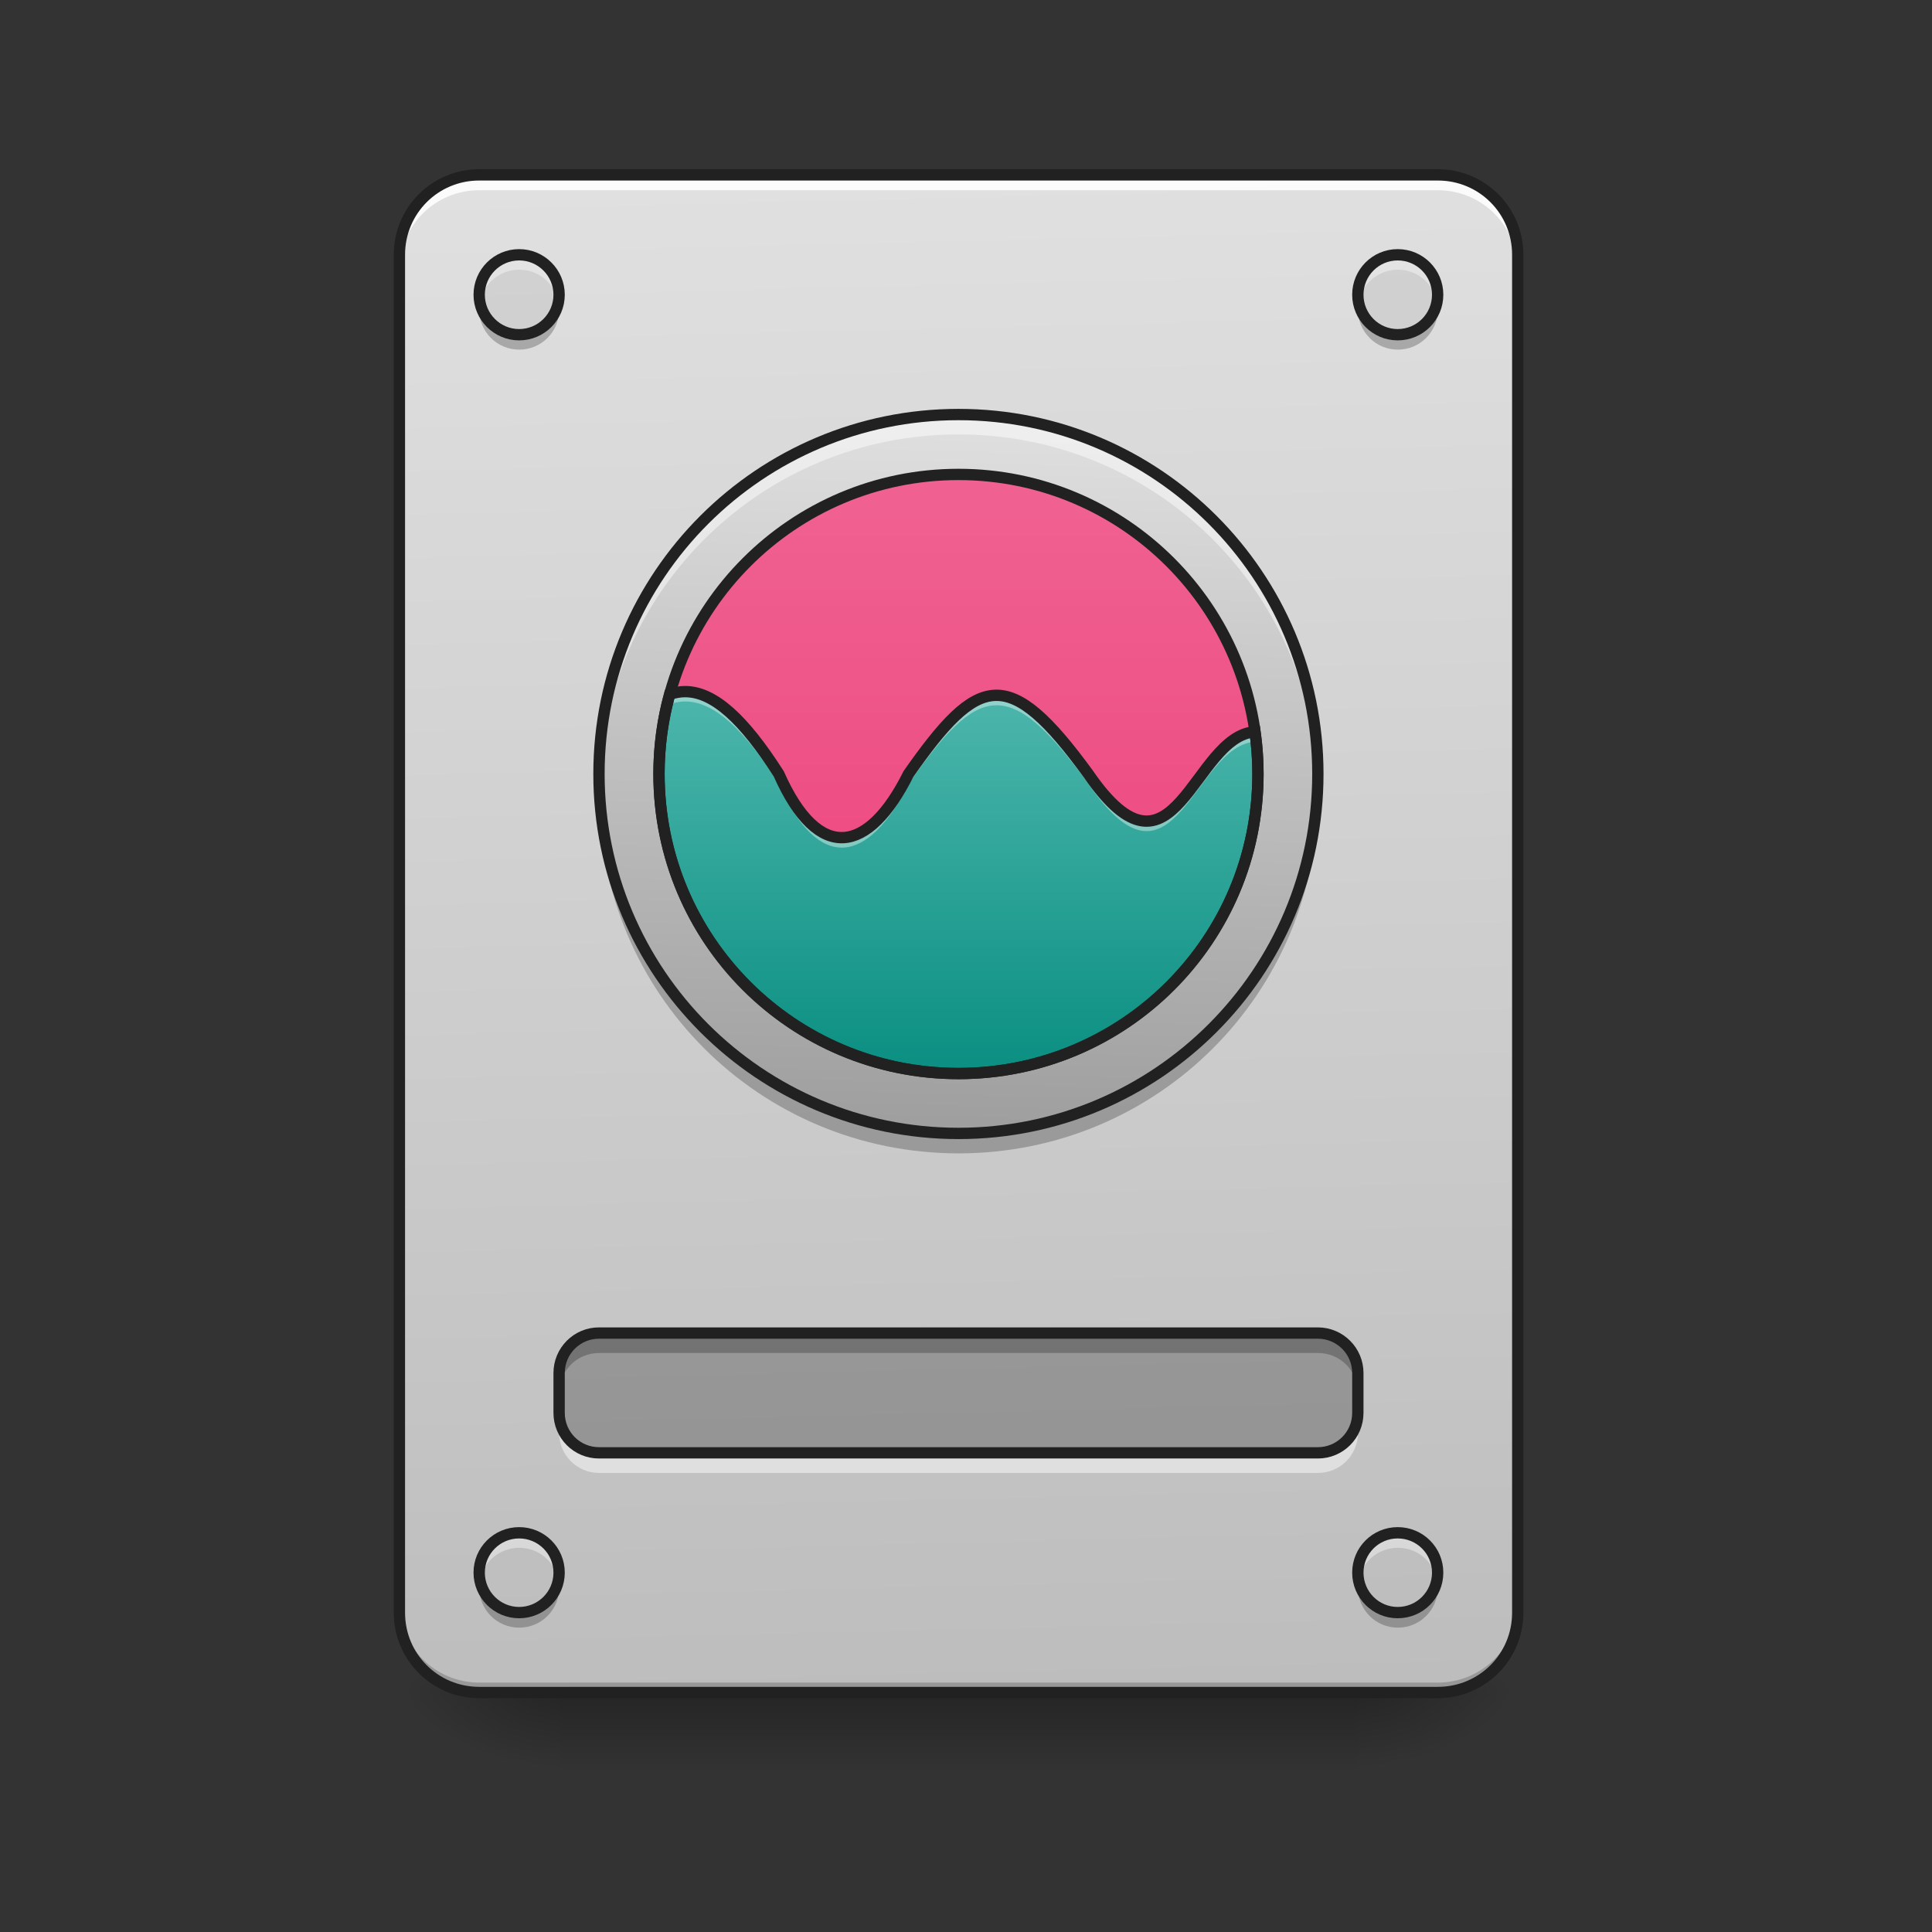 <?xml version="1.0" encoding="UTF-8"?>
<svg xmlns="http://www.w3.org/2000/svg" xmlns:xlink="http://www.w3.org/1999/xlink" width="64px" height="64px" viewBox="0 0 64 64" version="1.1">
<rect x="0" y="0" width="64" height="64" fill="#333333" stroke="none"/>
<defs>
<linearGradient id="linear0" gradientUnits="userSpaceOnUse" x1="254" y1="233.5" x2="254" y2="254.667" gradientTransform="matrix(0.125,0,0,0.125,-0,26.878)">
<stop offset="0" style="stop-color:rgb(0%,0%,0%);stop-opacity:0.275;"/>
<stop offset="1" style="stop-color:rgb(0%,0%,0%);stop-opacity:0;"/>
</linearGradient>
<radialGradient id="radial0" gradientUnits="userSpaceOnUse" cx="450.909" cy="189.579" fx="450.909" fy="189.579" r="21.167" gradientTransform="matrix(0,-0.156,-0.281,-0,97.646,127.191)">
<stop offset="0" style="stop-color:rgb(0%,0%,0%);stop-opacity:0.314;"/>
<stop offset="0.222" style="stop-color:rgb(0%,0%,0%);stop-opacity:0.275;"/>
<stop offset="1" style="stop-color:rgb(0%,0%,0%);stop-opacity:0;"/>
</radialGradient>
<radialGradient id="radial1" gradientUnits="userSpaceOnUse" cx="450.909" cy="189.579" fx="450.909" fy="189.579" r="21.167" gradientTransform="matrix(-0,0.156,0.281,0,-34.14,-15.055)">
<stop offset="0" style="stop-color:rgb(0%,0%,0%);stop-opacity:0.314;"/>
<stop offset="0.222" style="stop-color:rgb(0%,0%,0%);stop-opacity:0.275;"/>
<stop offset="1" style="stop-color:rgb(0%,0%,0%);stop-opacity:0;"/>
</radialGradient>
<radialGradient id="radial2" gradientUnits="userSpaceOnUse" cx="450.909" cy="189.579" fx="450.909" fy="189.579" r="21.167" gradientTransform="matrix(-0,-0.156,0.281,-0,-34.14,127.191)">
<stop offset="0" style="stop-color:rgb(0%,0%,0%);stop-opacity:0.314;"/>
<stop offset="0.222" style="stop-color:rgb(0%,0%,0%);stop-opacity:0.275;"/>
<stop offset="1" style="stop-color:rgb(0%,0%,0%);stop-opacity:0;"/>
</radialGradient>
<radialGradient id="radial3" gradientUnits="userSpaceOnUse" cx="450.909" cy="189.579" fx="450.909" fy="189.579" r="21.167" gradientTransform="matrix(0,0.156,-0.281,0,97.646,-15.055)">
<stop offset="0" style="stop-color:rgb(0%,0%,0%);stop-opacity:0.314;"/>
<stop offset="0.222" style="stop-color:rgb(0%,0%,0%);stop-opacity:0.275;"/>
<stop offset="1" style="stop-color:rgb(0%,0%,0%);stop-opacity:0;"/>
</radialGradient>
<linearGradient id="linear1" gradientUnits="userSpaceOnUse" x1="306.917" y1="-25.792" x2="305.955" y2="-141.415" gradientTransform="matrix(0.151,0,0,0.435,-11.708,67.283)">
<stop offset="0" style="stop-color:rgb(74.118%,74.118%,74.118%);stop-opacity:1;"/>
<stop offset="1" style="stop-color:rgb(87.843%,87.843%,87.843%);stop-opacity:1;"/>
</linearGradient>
<linearGradient id="linear2" gradientUnits="userSpaceOnUse" x1="264.583" y1="-105.166" x2="259.292" y2="85.334" gradientTransform="matrix(0.125,0,0,0.125,-0,26.878)">
<stop offset="0" style="stop-color:rgb(87.843%,87.843%,87.843%);stop-opacity:1;"/>
<stop offset="1" style="stop-color:rgb(61.961%,61.961%,61.961%);stop-opacity:1;"/>
</linearGradient>
<linearGradient id="linear3" gradientUnits="userSpaceOnUse" x1="254" y1="69.458" x2="254" y2="-89.292" gradientTransform="matrix(0.125,0,0,0.125,0,26.878)">
<stop offset="0" style="stop-color:rgb(92.549%,25.098%,47.843%);stop-opacity:1;"/>
<stop offset="1" style="stop-color:rgb(94.118%,38.431%,57.255%);stop-opacity:1;"/>
</linearGradient>
<linearGradient id="linear4" gradientUnits="userSpaceOnUse" x1="960" y1="1135.118" x2="960" y2="695.118" gradientTransform="matrix(0.033,0,0,0.033,0,-0)">
<stop offset="0" style="stop-color:rgb(0%,53.725%,48.235%);stop-opacity:1;"/>
<stop offset="1" style="stop-color:rgb(30.196%,71.373%,67.451%);stop-opacity:1;"/>
</linearGradient>
</defs>
<g id="surface1">
<path style=" stroke:none;fill-rule:nonzero;fill:url(#linear0);" d="M 18.523 56.066 L 44.984 56.066 L 44.984 58.715 L 18.523 58.715 Z M 18.523 56.066 "/>
<path style=" stroke:none;fill-rule:nonzero;fill:url(#radial0);" d="M 44.984 56.066 L 50.277 56.066 L 50.277 53.422 L 44.984 53.422 Z M 44.984 56.066 "/>
<path style=" stroke:none;fill-rule:nonzero;fill:url(#radial1);" d="M 18.523 56.066 L 13.23 56.066 L 13.23 58.715 L 18.523 58.715 Z M 18.523 56.066 "/>
<path style=" stroke:none;fill-rule:nonzero;fill:url(#radial2);" d="M 18.523 56.066 L 13.23 56.066 L 13.23 53.422 L 18.523 53.422 Z M 18.523 56.066 "/>
<path style=" stroke:none;fill-rule:nonzero;fill:url(#radial3);" d="M 44.984 56.066 L 50.277 56.066 L 50.277 58.715 L 44.984 58.715 Z M 44.984 56.066 "/>
<path style=" stroke:none;fill-rule:nonzero;fill:url(#linear1);" d="M 15.875 5.793 L 47.629 5.793 C 49.09 5.793 50.277 6.977 50.277 8.438 L 50.277 53.422 C 50.277 54.883 49.09 56.066 47.629 56.066 L 15.875 56.066 C 14.414 56.066 13.23 54.883 13.23 53.422 L 13.23 8.438 C 13.23 6.977 14.414 5.793 15.875 5.793 Z M 15.875 5.793 "/>
<path style=" stroke:none;fill-rule:nonzero;fill:rgb(0%,0%,0%);fill-opacity:0.196;" d="M 15.875 56.066 C 14.41 56.066 13.23 54.887 13.23 53.422 L 13.23 53.09 C 13.23 54.559 14.41 55.738 15.875 55.738 L 47.629 55.738 C 49.094 55.738 50.277 54.559 50.277 53.09 L 50.277 53.422 C 50.277 54.887 49.094 56.066 47.629 56.066 Z M 15.875 56.066 "/>
<path style=" stroke:none;fill-rule:nonzero;fill:rgb(100%,100%,100%);fill-opacity:0.863;" d="M 15.875 5.973 C 14.41 5.973 13.23 7.152 13.23 8.617 L 13.23 8.949 C 13.23 7.484 14.41 6.301 15.875 6.301 L 47.629 6.301 C 49.094 6.301 50.277 7.484 50.277 8.949 L 50.277 8.617 C 50.277 7.152 49.094 5.973 47.629 5.973 Z M 15.875 5.973 "/>
<path style=" stroke:none;fill-rule:nonzero;fill:rgb(12.941%,12.941%,12.941%);fill-opacity:1;" d="M 15.875 5.605 C 14.309 5.605 13.043 6.871 13.043 8.438 L 13.043 53.422 C 13.043 54.988 14.309 56.254 15.875 56.254 L 47.629 56.254 C 49.195 56.254 50.465 54.988 50.465 53.422 L 50.465 8.438 C 50.465 6.871 49.195 5.605 47.629 5.605 Z M 15.875 5.98 L 47.629 5.98 C 48.996 5.98 50.09 7.074 50.09 8.438 L 50.09 53.422 C 50.09 54.789 48.996 55.879 47.629 55.879 L 15.875 55.879 C 14.512 55.879 13.418 54.789 13.418 53.422 L 13.418 8.438 C 13.418 7.074 14.512 5.98 15.875 5.98 Z M 15.875 5.98 "/>
<path style=" stroke:none;fill-rule:nonzero;fill:rgb(74.118%,74.118%,74.118%);fill-opacity:0.392;" d="M 17.199 8.438 C 17.93 8.438 18.523 9.031 18.523 9.762 C 18.523 10.492 17.93 11.086 17.199 11.086 C 16.469 11.086 15.875 10.492 15.875 9.762 C 15.875 9.031 16.469 8.438 17.199 8.438 Z M 17.199 8.438 "/>
<path style=" stroke:none;fill-rule:nonzero;fill:rgb(74.118%,74.118%,74.118%);fill-opacity:0.392;" d="M 46.305 8.438 C 47.039 8.438 47.629 9.031 47.629 9.762 C 47.629 10.492 47.039 11.086 46.305 11.086 C 45.574 11.086 44.984 10.492 44.984 9.762 C 44.984 9.031 45.574 8.438 46.305 8.438 Z M 46.305 8.438 "/>
<path style=" stroke:none;fill-rule:nonzero;fill:rgb(74.118%,74.118%,74.118%);fill-opacity:0.392;" d="M 46.305 50.777 C 47.039 50.777 47.629 51.367 47.629 52.098 C 47.629 52.828 47.039 53.422 46.305 53.422 C 45.574 53.422 44.984 52.828 44.984 52.098 C 44.984 51.367 45.574 50.777 46.305 50.777 Z M 46.305 50.777 "/>
<path style=" stroke:none;fill-rule:nonzero;fill:rgb(74.118%,74.118%,74.118%);fill-opacity:0.392;" d="M 17.199 50.777 C 17.93 50.777 18.523 51.367 18.523 52.098 C 18.523 52.828 17.93 53.422 17.199 53.422 C 16.469 53.422 15.875 52.828 15.875 52.098 C 15.875 51.367 16.469 50.777 17.199 50.777 Z M 17.199 50.777 "/>
<path style=" stroke:none;fill-rule:nonzero;fill:rgb(0%,0%,0%);fill-opacity:0.235;" d="M 19.844 44.16 L 43.66 44.16 C 44.391 44.16 44.984 44.754 44.984 45.484 L 44.984 46.805 C 44.984 47.539 44.391 48.129 43.66 48.129 L 19.844 48.129 C 19.113 48.129 18.523 47.539 18.523 46.805 L 18.523 45.484 C 18.523 44.754 19.113 44.16 19.844 44.16 Z M 19.844 44.16 "/>
<path style=" stroke:none;fill-rule:nonzero;fill:rgb(0%,0%,0%);fill-opacity:0.235;" d="M 19.844 44.16 C 19.113 44.16 18.523 44.75 18.523 45.484 L 18.523 46.145 C 18.523 45.41 19.113 44.82 19.844 44.82 L 43.66 44.82 C 44.395 44.82 44.984 45.41 44.984 46.145 L 44.984 45.484 C 44.984 44.75 44.395 44.16 43.66 44.16 Z M 19.844 44.16 "/>
<path style=" stroke:none;fill-rule:nonzero;fill:rgb(100%,100%,100%);fill-opacity:0.471;" d="M 19.844 48.793 C 19.113 48.793 18.523 48.199 18.523 47.469 L 18.523 46.805 C 18.523 47.539 19.113 48.129 19.844 48.129 L 43.66 48.129 C 44.395 48.129 44.984 47.539 44.984 46.805 L 44.984 47.469 C 44.984 48.199 44.395 48.793 43.66 48.793 Z M 19.844 48.793 "/>
<path style="fill:none;stroke-width:3;stroke-linecap:round;stroke-linejoin:miter;stroke:rgb(12.941%,12.941%,12.941%);stroke-opacity:1;stroke-miterlimit:4;" d="M 158.735 138.248 L 349.248 138.248 C 355.091 138.248 359.841 142.997 359.841 148.84 L 359.841 159.402 C 359.841 165.276 355.091 169.994 349.248 169.994 L 158.735 169.994 C 152.892 169.994 148.173 165.276 148.173 159.402 L 148.173 148.84 C 148.173 142.997 152.892 138.248 158.735 138.248 Z M 158.735 138.248 " transform="matrix(0.125,0,0,0.125,0,26.878)"/>
<path style=" stroke:none;fill-rule:nonzero;fill:rgb(100%,100%,100%);fill-opacity:0.392;" d="M 17.199 8.605 C 16.465 8.605 15.875 9.195 15.875 9.926 C 15.875 9.984 15.879 10.039 15.887 10.094 C 15.969 9.438 16.523 8.934 17.199 8.934 C 17.875 8.934 18.43 9.438 18.512 10.094 C 18.52 10.039 18.523 9.984 18.523 9.926 C 18.523 9.195 17.934 8.605 17.199 8.605 Z M 46.305 8.605 C 45.574 8.605 44.984 9.195 44.984 9.926 C 44.984 9.984 44.988 10.039 44.992 10.094 C 45.074 9.438 45.629 8.934 46.305 8.934 C 46.984 8.934 47.539 9.438 47.617 10.094 C 47.625 10.039 47.629 9.984 47.629 9.926 C 47.629 9.195 47.039 8.605 46.305 8.605 Z M 17.199 50.941 C 16.465 50.941 15.875 51.531 15.875 52.266 C 15.875 52.32 15.879 52.375 15.887 52.43 C 15.969 51.773 16.523 51.273 17.199 51.273 C 17.875 51.273 18.43 51.773 18.512 52.43 C 18.52 52.375 18.523 52.32 18.523 52.266 C 18.523 51.531 17.934 50.941 17.199 50.941 Z M 46.305 50.941 C 45.574 50.941 44.984 51.531 44.984 52.266 C 44.984 52.32 44.988 52.375 44.992 52.43 C 45.074 51.773 45.629 51.273 46.305 51.273 C 46.984 51.273 47.539 51.773 47.617 52.43 C 47.625 52.375 47.629 52.32 47.629 52.266 C 47.629 51.531 47.039 50.941 46.305 50.941 Z M 46.305 50.941 "/>
<path style=" stroke:none;fill-rule:nonzero;fill:rgb(0%,0%,0%);fill-opacity:0.235;" d="M 17.199 53.918 C 16.465 53.918 15.875 53.328 15.875 52.594 C 15.875 52.539 15.879 52.484 15.887 52.43 C 15.969 53.082 16.523 53.586 17.199 53.586 C 17.875 53.586 18.43 53.082 18.512 52.43 C 18.52 52.484 18.523 52.539 18.523 52.594 C 18.523 53.328 17.934 53.918 17.199 53.918 Z M 46.305 53.918 C 45.574 53.918 44.984 53.328 44.984 52.594 C 44.984 52.539 44.988 52.484 44.992 52.43 C 45.074 53.082 45.629 53.586 46.305 53.586 C 46.984 53.586 47.539 53.082 47.617 52.43 C 47.625 52.484 47.629 52.539 47.629 52.594 C 47.629 53.328 47.039 53.918 46.305 53.918 Z M 17.199 11.582 C 16.465 11.582 15.875 10.992 15.875 10.258 C 15.875 10.203 15.879 10.145 15.887 10.094 C 15.969 10.746 16.523 11.25 17.199 11.25 C 17.875 11.25 18.43 10.746 18.512 10.094 C 18.52 10.145 18.523 10.203 18.523 10.258 C 18.523 10.992 17.934 11.582 17.199 11.582 Z M 46.305 11.582 C 45.574 11.582 44.984 10.992 44.984 10.258 C 44.984 10.203 44.988 10.145 44.992 10.094 C 45.074 10.746 45.629 11.25 46.305 11.25 C 46.984 11.25 47.539 10.746 47.617 10.094 C 47.625 10.145 47.629 10.203 47.629 10.258 C 47.629 10.992 47.039 11.582 46.305 11.582 Z M 46.305 11.582 "/>
<path style="fill:none;stroke-width:3;stroke-linecap:round;stroke-linejoin:miter;stroke:rgb(12.941%,12.941%,12.941%);stroke-opacity:1;stroke-miterlimit:4;" d="M 137.581 -147.506 C 143.424 -147.506 148.173 -142.757 148.173 -136.914 C 148.173 -131.071 143.424 -126.321 137.581 -126.321 C 131.737 -126.321 126.988 -131.071 126.988 -136.914 C 126.988 -142.757 131.737 -147.506 137.581 -147.506 Z M 137.581 -147.506 " transform="matrix(0.125,0,0,0.125,0,26.878)"/>
<path style="fill:none;stroke-width:3;stroke-linecap:round;stroke-linejoin:miter;stroke:rgb(12.941%,12.941%,12.941%);stroke-opacity:1;stroke-miterlimit:4;" d="M 370.402 -147.506 C 376.277 -147.506 380.995 -142.757 380.995 -136.914 C 380.995 -131.071 376.277 -126.321 370.402 -126.321 C 364.559 -126.321 359.841 -131.071 359.841 -136.914 C 359.841 -142.757 364.559 -147.506 370.402 -147.506 Z M 370.402 -147.506 " transform="matrix(0.125,0,0,0.125,0,26.878)"/>
<path style="fill:none;stroke-width:3;stroke-linecap:round;stroke-linejoin:miter;stroke:rgb(12.941%,12.941%,12.941%);stroke-opacity:1;stroke-miterlimit:4;" d="M 370.402 191.18 C 376.277 191.18 380.995 195.898 380.995 201.741 C 380.995 207.585 376.277 212.334 370.402 212.334 C 364.559 212.334 359.841 207.585 359.841 201.741 C 359.841 195.898 364.559 191.18 370.402 191.18 Z M 370.402 191.18 " transform="matrix(0.125,0,0,0.125,0,26.878)"/>
<path style="fill:none;stroke-width:3;stroke-linecap:round;stroke-linejoin:miter;stroke:rgb(12.941%,12.941%,12.941%);stroke-opacity:1;stroke-miterlimit:4;" d="M 137.581 191.18 C 143.424 191.18 148.173 195.898 148.173 201.741 C 148.173 207.585 143.424 212.334 137.581 212.334 C 131.737 212.334 126.988 207.585 126.988 201.741 C 126.988 195.898 131.737 191.18 137.581 191.18 Z M 137.581 191.18 " transform="matrix(0.125,0,0,0.125,0,26.878)"/>
<path style=" stroke:none;fill-rule:nonzero;fill:url(#linear2);" d="M 31.754 13.73 C 38.328 13.73 43.66 19.062 43.66 25.637 C 43.66 32.215 38.328 37.547 31.754 37.547 C 25.176 37.547 19.844 32.215 19.844 25.637 C 19.844 19.062 25.176 13.73 31.754 13.73 Z M 31.754 13.73 "/>
<path style=" stroke:none;fill-rule:nonzero;fill:url(#linear3);" d="M 31.754 15.715 C 37.234 15.715 41.676 20.156 41.676 25.637 C 41.676 31.117 37.234 35.562 31.754 35.562 C 26.273 35.562 21.832 31.117 21.832 25.637 C 21.832 20.156 26.273 15.715 31.754 15.715 Z M 31.754 15.715 "/>
<path style=" stroke:none;fill-rule:nonzero;fill:url(#linear4);" d="M 22.699 22.91 C 22.523 22.91 22.355 22.941 22.184 23 C 21.953 23.84 21.832 24.723 21.832 25.637 C 21.832 31.137 26.254 35.562 31.754 35.562 C 37.25 35.562 41.676 31.137 41.676 25.637 C 41.676 25.164 41.641 24.699 41.578 24.242 C 39.523 24.363 38.91 29.793 36.055 25.637 C 33.406 22 32.414 22.332 30.098 25.637 C 28.777 28.285 27.121 28.613 25.801 25.637 C 24.641 23.82 23.648 22.91 22.699 22.91 Z M 22.699 22.91 "/>
<path style=" stroke:none;fill-rule:nonzero;fill:rgb(100%,100%,100%);fill-opacity:0.392;" d="M 22.699 22.91 C 22.527 22.91 22.355 22.941 22.184 23 C 22.148 23.121 22.117 23.242 22.09 23.367 C 22.293 23.281 22.492 23.238 22.699 23.238 C 23.648 23.238 24.641 24.148 25.801 25.969 C 27.121 28.945 28.777 28.613 30.098 25.969 C 32.414 22.66 33.406 22.332 36.055 25.969 C 38.93 30.152 39.531 24.621 41.621 24.57 C 41.609 24.461 41.594 24.352 41.578 24.242 C 39.523 24.363 38.91 29.793 36.055 25.637 C 33.406 22 32.414 22.332 30.098 25.637 C 28.777 28.285 27.121 28.613 25.801 25.637 C 24.641 23.82 23.648 22.91 22.699 22.91 Z M 22.699 22.91 "/>
<path style="fill:none;stroke-width:3;stroke-linecap:round;stroke-linejoin:round;stroke:rgb(12.941%,12.941%,12.941%);stroke-opacity:1;stroke-miterlimit:4;" d="M 254.007 -89.293 C 297.847 -89.293 333.374 -53.765 333.374 -9.926 C 333.374 33.914 297.847 69.473 254.007 69.473 C 210.167 69.473 174.64 33.914 174.64 -9.926 C 174.64 -53.765 210.167 -89.293 254.007 -89.293 Z M 254.007 -89.293 " transform="matrix(0.125,0,0,0.125,0,26.878)"/>
<path style="fill:none;stroke-width:3;stroke-linecap:round;stroke-linejoin:miter;stroke:rgb(12.941%,12.941%,12.941%);stroke-opacity:1;stroke-miterlimit:4;" d="M 181.576 -31.736 C 180.17 -31.736 178.827 -31.486 177.452 -31.018 C 175.608 -24.299 174.64 -17.238 174.64 -9.926 C 174.64 34.07 210.011 69.473 254.007 69.473 C 297.972 69.473 333.374 34.07 333.374 -9.926 C 333.374 -13.707 333.093 -17.425 332.593 -21.081 C 316.157 -20.112 311.252 23.321 288.41 -9.926 C 267.224 -39.017 259.288 -36.361 240.758 -9.926 C 230.197 11.26 216.948 13.884 206.387 -9.926 C 197.106 -24.456 189.169 -31.736 181.576 -31.736 Z M 181.576 -31.736 " transform="matrix(0.125,0,0,0.125,0,26.878)"/>
<path style=" stroke:none;fill-rule:nonzero;fill:rgb(0%,0%,0%);fill-opacity:0.235;" d="M 19.852 25.969 C 19.848 26.078 19.844 26.188 19.844 26.301 C 19.844 32.895 25.156 38.207 31.754 38.207 C 38.352 38.207 43.66 32.895 43.66 26.301 C 43.66 26.188 43.66 26.078 43.656 25.969 C 43.48 32.41 38.238 37.547 31.754 37.547 C 25.266 37.547 20.023 32.41 19.852 25.969 Z M 19.852 25.969 "/>
<path style=" stroke:none;fill-rule:nonzero;fill:rgb(100%,100%,100%);fill-opacity:0.471;" d="M 19.852 25.969 C 19.848 25.859 19.844 25.75 19.844 25.637 C 19.844 19.043 25.156 13.73 31.754 13.73 C 38.352 13.73 43.66 19.043 43.66 25.637 C 43.66 25.75 43.66 25.859 43.656 25.969 C 43.48 19.527 38.238 14.391 31.754 14.391 C 25.266 14.391 20.023 19.527 19.852 25.969 Z M 19.852 25.969 "/>
<path style="fill:none;stroke-width:3;stroke-linecap:round;stroke-linejoin:miter;stroke:rgb(12.941%,12.941%,12.941%);stroke-opacity:1;stroke-miterlimit:4;" d="M 254.007 -105.167 C 306.596 -105.167 349.248 -62.515 349.248 -9.926 C 349.248 42.694 306.596 85.346 254.007 85.346 C 201.387 85.346 158.735 42.694 158.735 -9.926 C 158.735 -62.515 201.387 -105.167 254.007 -105.167 Z M 254.007 -105.167 " transform="matrix(0.125,0,0,0.125,0,26.878)"/>
</g>
</svg>
